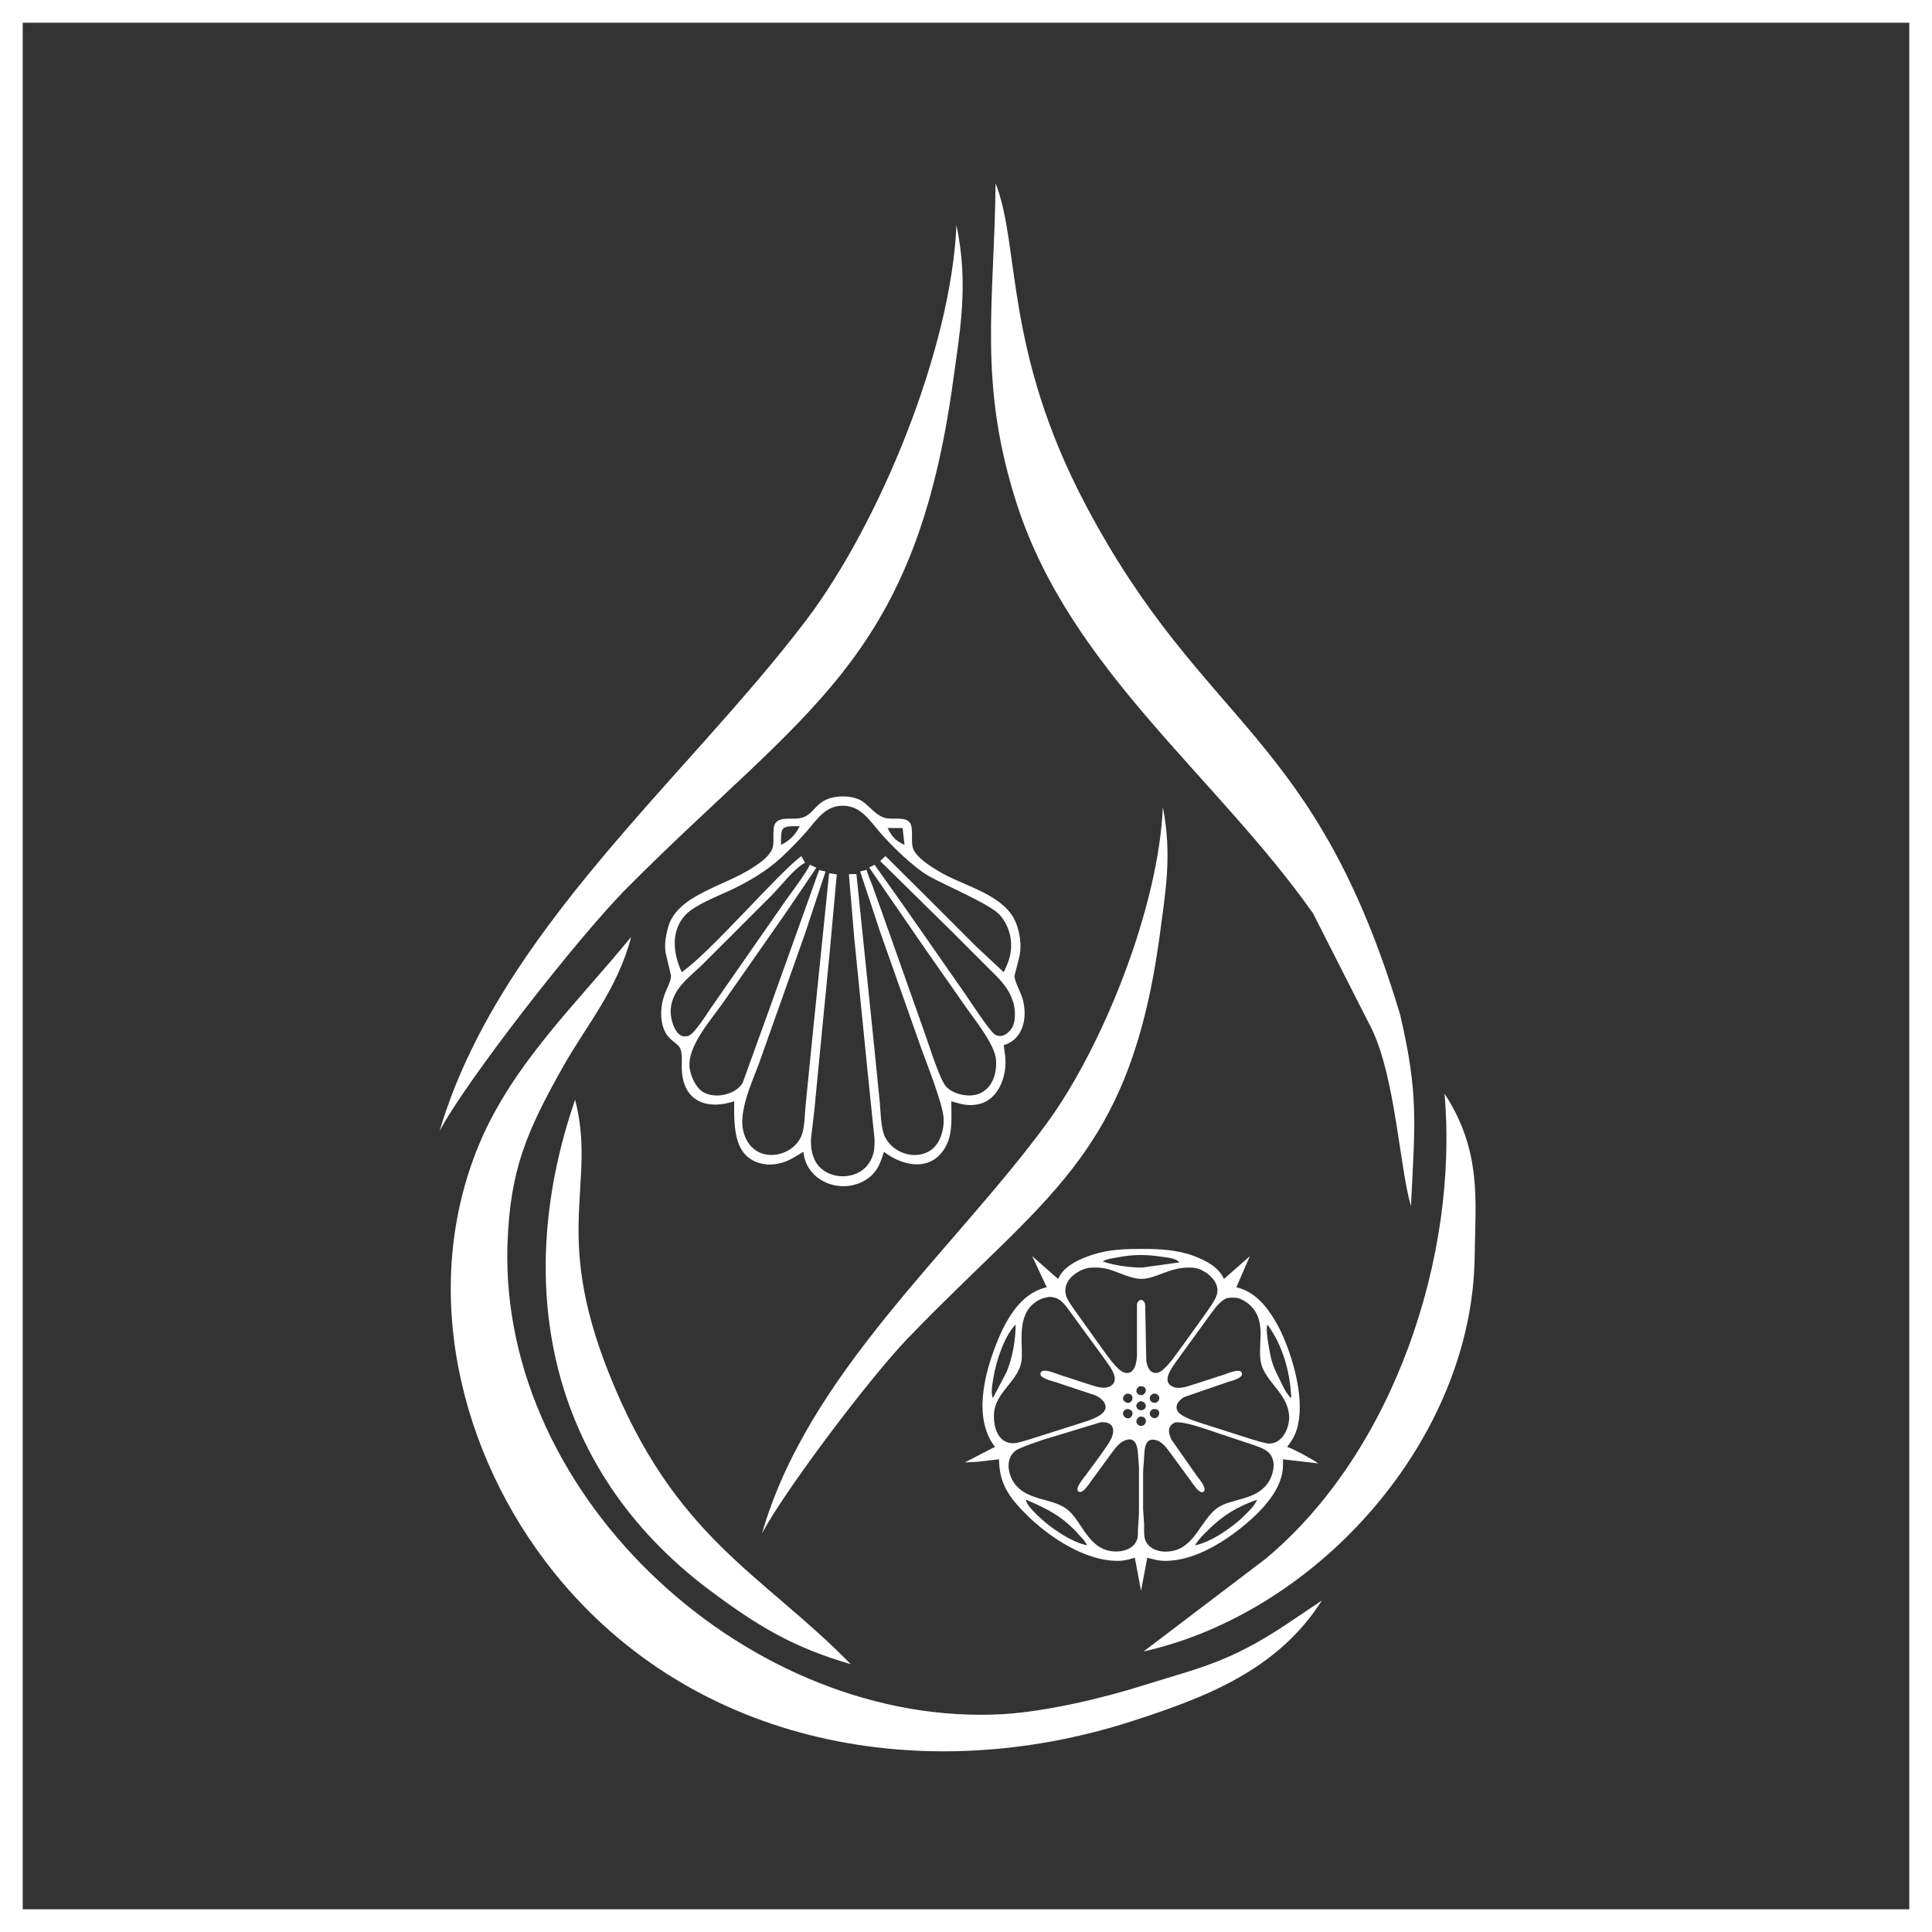 <?xml version="1.0" encoding="UTF-8" standalone="no"?>
<!DOCTYPE svg PUBLIC "-//W3C//DTD SVG 20010904//EN" "http://www.w3.org/TR/2001/REC-SVG-20010904/DTD/svg10.dtd">

<svg xmlns="http://www.w3.org/2000/svg" width="11.806in" height="11.806in" viewBox="0 0 850 850">
  <rect x="0" y="0" width="850" height="850" fill="#333333" stroke="none"/>
  <path id="wg-border" fill="#FFFFFF" d="M 850.00,0.00
           C 850.00,0.00 850.00,850.00 850.00,850.00
             850.00,850.00 0.00,850.00 0.00,850.00
             0.00,850.00 0.00,0.00 0.00,0.00
             0.00,0.00 850.00,0.00 850.00,0.00 Z
           M 10.00,10.00
           C 10.00,10.00 10.00,840.00 10.00,840.00
             10.00,840.00 840.00,840.00 840.00,840.00
             840.00,840.00 840.00,10.00 840.00,10.00
             840.00,10.00 10.00,10.00 10.00,10.00 Z" />
  <path id="wg-drop" fill="#FFFFFF" d="M 477.88,222.59
           C 529.73,320.48 578.45,321.29 616.00,446.39
             624.25,481.74 622.51,494.41 620.77,530.57
             615.88,514.52 613.91,473.95 603.44,452.55
             603.44,452.55 577.63,401.75 577.63,401.75
             535.08,341.52 471.25,294.67 447.65,222.59
             429.98,168.52 437.53,133.41 438.00,80.63
             448.93,108.18 441.49,153.87 477.88,222.59 Z
           M 418.70,172.13
           C 401.26,291.18 354.06,312.22 276.28,390.24
             254.19,412.33 204.54,476.27 193.38,497.66
             219.19,410.12 301.39,343.03 354.64,272.93
             387.19,229.91 418.58,153.06 420.79,99.00
             426.49,126.32 422.07,146.90 418.70,172.13 Z
           M 247.91,468.95
           C 231.87,497.55 224.42,514.17 223.26,547.43
             219.66,659.85 330.92,760.54 441.49,754.14
             460.32,752.98 485.09,747.17 503.11,741.47
             527.87,733.68 540.66,731.47 566.01,714.61
             566.01,714.61 581.58,704.15 581.58,704.15
             562.05,734.84 530.43,746.82 497.53,757.40
             407.31,786.35 305.58,768.56 243.84,691.94
             201.87,639.74 184.20,566.26 211.17,502.55
             226.17,467.44 253.84,441.39 277.67,412.21
             271.86,434.88 258.14,450.93 247.91,468.95 Z
           M 267.56,603.35
           C 296.51,676.83 335.11,692.06 374.29,732.17
             349.17,724.84 333.71,715.66 312.67,699.96
             239.07,645.09 226.05,561.96 253.03,483.83
             262.56,520.80 243.03,541.26 267.56,603.35 Z
           M 648.79,553.01
           C 647.74,633.00 580.19,709.26 503.11,726.59
             503.11,726.59 556.70,685.90 556.70,685.90
             613.44,638.69 641.81,552.08 635.53,481.16
             652.27,506.73 649.02,529.17 648.79,553.01 Z" />
  <path id="wg-line" fill="#FFFFFF" d="M 509.93,413.73
                C 496.44,509.27 459.80,526.06 399.54,588.65
                  382.35,606.42 343.92,657.65 335.21,674.81
                  355.26,604.57 418.99,550.75 460.28,494.58
                  485.58,460.14 509.81,398.54 511.60,355.09
                  515.89,376.94 512.55,393.61 509.93,413.73 Z" />
  <path id="wg-rose" fill="#FFFFFF" d="M 480.58,552.06
                     C 487.94,549.66 494.84,549.47 502.46,549.47
                       509.93,549.47 517.70,549.83 524.80,552.41
                       530.03,554.31 536.19,557.33 538.48,562.70
                       538.48,562.70 549.88,552.67 549.88,552.67
                       549.88,552.67 543.95,566.34 543.95,566.34
                       551.60,568.14 556.75,574.02 560.64,580.48
                       562.94,584.29 564.11,586.84 565.75,590.96
                       570.16,602.12 574.58,619.57 569.73,631.09
                       568.89,633.08 567.61,634.85 566.29,636.56
                       568.65,637.24 578.00,642.28 579.97,643.85
                       579.97,643.85 564.47,642.03 564.47,642.03
                       564.47,642.03 564.47,644.76 564.47,644.76
                       564.36,654.37 556.63,662.96 549.88,668.95
                       540.20,677.54 525.88,686.86 512.49,686.71
                       509.09,686.67 507.89,686.05 504.74,685.34
                       504.74,685.34 502.01,699.93 502.01,699.93
                       502.01,699.93 499.27,685.34 499.27,685.34
                       496.64,686.10 494.75,686.68 491.98,686.71
                       477.41,686.88 461.36,676.14 451.40,666.19
                       444.09,658.90 439.55,652.67 439.55,642.03
                       439.55,642.03 429.97,643.13 429.97,643.13
                       429.97,643.13 424.50,643.40 424.50,643.40
                       424.50,643.40 437.72,636.56 437.72,636.56
                       428.05,623.91 433.09,604.48 438.45,590.96
                       439.90,587.32 441.45,583.86 443.47,580.48
                       447.45,573.81 452.70,568.13 460.52,566.34
                       460.52,566.34 454.13,552.67 454.13,552.67
                       454.13,552.67 465.53,562.70 465.53,562.70
                       468.00,556.91 474.94,553.90 480.58,552.06 Z
                     M 510.67,552.86
                     C 504.09,551.84 498.06,551.92 491.52,553.21
                       489.40,553.63 487.01,553.85 485.14,554.95
                       490.02,556.74 497.25,557.69 502.46,557.68
                       502.46,557.68 518.88,555.40 518.88,555.40
                       517.37,553.45 513.04,553.23 510.67,552.86 Z
                     M 469.01,569.99
                     C 469.68,572.30 472.05,575.23 473.43,577.29
                       473.43,577.29 484.51,592.79 484.51,592.79
                       486.70,595.70 491.35,602.93 494.71,603.88
                       499.30,605.18 500.17,599.11 500.23,595.98
                       500.23,595.98 500.23,585.95 500.23,585.95
                       500.23,585.95 500.23,575.92 500.23,575.92
                       500.20,575.24 500.19,574.30 500.23,573.65
                       500.92,571.77 502.39,571.27 503.39,572.80
                       503.97,573.70 503.89,574.90 503.87,575.92
                       503.87,575.92 504.30,598.26 504.30,598.26
                       504.49,600.94 505.89,604.69 509.30,603.97
                       512.40,603.32 517.08,596.33 519.05,593.70
                       519.05,593.70 529.56,579.11 529.56,579.11
                       531.23,576.75 534.64,572.17 535.39,569.53
                       536.90,564.17 531.28,559.36 526.63,558.04
                       525.32,557.67 524.32,557.69 522.98,557.68
                       514.25,557.64 508.59,562.67 502.01,562.66
                       498.10,562.66 492.55,559.98 488.79,558.76
                       485.46,557.67 482.22,557.45 478.76,557.83
                       473.36,559.04 467.23,563.76 469.01,569.99 Z
                     M 456.87,572.06
                     C 447.67,577.28 449.68,588.05 449.57,596.89
                       449.45,607.53 437.40,611.77 437.27,622.88
                       437.21,628.15 439.11,634.67 445.47,634.98
                       447.60,635.08 453.20,633.17 455.50,632.46
                       455.50,632.46 475.11,626.22 475.11,626.22
                       478.38,625.12 487.30,622.89 486.35,618.32
                       485.91,616.16 483.40,614.51 481.49,613.73
                       481.49,613.73 476.02,611.94 476.02,611.94
                       476.02,611.94 464.62,608.14 464.62,608.14
                       463.14,607.64 456.68,606.30 457.86,603.87
                       458.87,601.76 464.37,604.26 465.99,604.79
                       465.99,604.79 481.04,609.68 481.04,609.68
                       483.38,610.37 486.52,611.18 488.76,609.68
                       493.03,606.94 488.17,601.05 486.24,598.26
                       486.24,598.26 470.95,577.29 470.95,577.29
                       468.25,573.73 466.36,570.48 461.43,570.60
                       459.80,570.88 458.33,571.23 456.87,572.06 Z
                     M 531.59,579.57
                     C 531.59,579.57 517.36,599.17 517.36,599.17
                       515.51,601.91 511.06,607.56 515.71,609.97
                       518.31,611.32 521.78,610.20 524.35,609.35
                       524.35,609.35 538.94,604.64 538.94,604.64
                       540.32,604.18 545.98,601.64 546.41,604.25
                       546.76,606.44 541.83,607.48 540.31,607.99
                       540.31,607.99 521.16,614.59 521.16,614.59
                       518.87,615.81 516.47,618.38 518.24,621.04
                       520.09,623.82 528.31,626.02 531.64,627.13
                       531.64,627.13 550.34,633.10 550.34,633.10
                       552.39,633.70 556.54,635.12 558.54,635.11
                       564.37,635.05 567.47,627.91 567.16,622.88
                       566.62,614.04 558.66,609.19 555.52,601.91
                       551.94,593.62 558.69,581.70 549.42,573.73
                       548.30,572.77 546.72,571.83 545.32,571.34
                       543.59,570.74 541.64,570.83 539.85,571.10
                       536.37,572.47 533.79,576.63 531.59,579.57 Z
                     M 437.08,606.01
                     C 436.65,608.68 435.80,612.59 436.81,615.13
                       436.81,615.13 442.80,603.73 442.80,603.73
                       445.45,597.53 446.84,589.48 446.84,582.76
                       441.88,587.62 438.18,599.15 437.08,606.01 Z
                     M 558.05,591.42
                     C 559.35,599.32 559.86,600.67 563.45,607.83
                       564.75,610.43 565.90,613.19 568.12,615.13
                       567.59,603.67 564.47,592.12 557.63,582.76
                       556.87,584.69 557.69,589.24 558.05,591.42 Z
                     M 502.85,613.63
                     C 504.66,612.79 504.82,609.39 501.20,609.94
                       498.41,611.93 500.94,614.52 502.85,613.63 Z
                     M 496.93,617.11
                     C 498.63,616.54 499.18,612.90 495.65,613.15
                       492.30,615.12 495.07,617.73 496.93,617.11 Z
                     M 508.35,617.16
                     C 510.38,616.78 511.11,613.20 507.52,613.09
                       504.42,614.43 506.11,617.59 508.35,617.16 Z
                     M 502.01,620.47
                     C 504.30,620.47 505.30,617.30 502.01,616.43
                       498.69,617.31 499.87,620.47 502.01,620.47 Z
                     M 496.52,623.98
                     C 498.60,623.70 499.37,619.89 495.67,619.91
                       492.52,621.33 494.64,624.24 496.52,623.98 Z
                     M 508.37,623.91
                     C 510.45,623.41 511.12,619.38 507.09,619.97
                       504.42,621.81 506.64,624.32 508.37,623.91 Z
                     M 502.86,627.16
                     C 504.64,626.46 504.89,623.08 501.57,623.20
                       498.29,625.07 500.64,628.03 502.86,627.16 Z
                     M 459.15,633.37
                     C 456.77,634.16 448.44,636.96 446.92,638.15
                       441.91,641.85 443.49,649.29 446.92,653.42
                       452.78,660.27 462.66,659.09 469.18,663.82
                       476.17,668.88 478.52,682.18 490.61,682.59
                       494.38,682.71 498.65,681.37 500.18,677.59
                       500.75,676.18 500.63,674.53 500.64,673.03
                       500.64,673.03 501.10,665.74 501.10,665.74
                       501.10,665.74 501.10,645.68 501.10,645.68
                       501.10,645.68 500.66,639.75 500.66,639.75
                       500.47,635.84 499.33,631.49 494.26,634.03
                       491.98,635.17 490.23,637.75 488.73,639.75
                       488.73,639.75 480.07,651.60 480.07,651.60
                       479.22,652.76 476.29,657.52 474.48,656.18
                       472.76,654.92 476.63,650.46 477.46,649.32
                       479.71,646.23 487.77,635.59 488.93,632.91
                       490.86,628.45 489.40,625.29 484.23,625.75
                       484.23,625.75 459.15,633.37 459.15,633.37 Z
                     M 515.38,633.37
                     C 515.38,633.37 526.56,649.32 526.56,649.32
                       527.44,650.53 531.26,654.90 529.54,656.28
                       527.81,657.67 524.77,652.73 523.95,651.60
                       523.95,651.60 514.94,639.29 514.94,639.29
                       513.36,637.19 511.48,634.47 508.85,633.66
                       503.29,631.96 503.56,638.26 503.34,641.57
                       503.34,641.57 502.92,647.04 502.92,647.04
                       502.92,647.04 502.92,663.91 502.92,663.91
                       502.92,663.91 503.37,670.75 503.37,670.75
                       503.40,672.81 503.16,675.72 503.90,677.59
                       505.70,682.20 511.32,683.22 515.69,682.39
                       525.66,680.51 528.11,669.21 535.29,663.64
                       539.94,660.03 548.93,659.98 554.44,655.89
                       556.14,654.62 557.64,653.03 558.62,651.15
                       560.59,647.39 561.43,642.14 558.04,638.93
                       556.16,637.16 552.36,636.02 549.88,635.19
                       549.88,635.19 535.75,630.48 535.75,630.48
                       531.35,629.02 521.30,625.26 517.06,625.81
                       513.45,627.27 513.96,630.36 515.38,633.37 Z
                     M 456.42,666.65
                     C 461.39,671.65 471.28,678.56 478.30,679.87
                       477.06,677.56 476.45,677.21 474.78,675.31
                       467.80,667.35 460.92,663.85 451.40,659.81
                       451.43,661.90 454.93,665.15 456.42,666.65 Z
                     M 531.19,673.49
                     C 528.84,675.84 527.53,677.02 525.72,679.87
                       532.58,678.63 542.26,671.98 547.15,667.10
                       549.42,664.83 551.79,662.82 553.07,659.81
                       544.15,662.92 537.87,666.80 531.19,673.49 Z" />
  <path id="wg-shell" fill="#FFFFFF" d="M 299.94,469.71
                          C 299.92,467.35 300.29,462.90 299.10,460.95
                            297.40,458.18 293.08,457.50 291.44,450.76
                            290.40,446.46 290.90,441.73 292.36,437.59
                            293.25,435.08 295.15,431.89 295.25,429.35
                            295.25,429.35 292.91,419.47 292.91,419.47
                            292.24,415.70 292.83,412.44 293.71,408.76
                            297.30,393.58 318.48,390.33 332.06,381.16
                            335.10,379.11 339.10,376.26 340.04,372.53
                            340.73,369.74 339.63,364.37 341.14,362.18
                            343.42,358.85 349.59,361.06 353.47,359.57
                            358.24,357.73 358.97,352.79 365.82,351.00
                            369.96,349.92 376.00,350.15 379.59,352.67
                            382.62,354.79 385.11,358.40 388.88,359.70
                            392.64,360.99 398.26,358.88 400.39,362.08
                            402.01,364.51 400.59,370.27 401.73,373.35
                            403.18,377.29 409.24,381.01 412.76,383.18
                            423.64,389.89 442.13,393.33 447.09,406.29
                            448.74,410.61 449.44,415.73 448.62,420.29
                            448.62,420.29 446.33,429.35 446.33,429.35
                            446.37,431.90 448.98,436.32 449.84,439.24
                            452.19,447.17 450.48,457.21 441.59,459.82
                            441.96,462.68 442.47,465.15 442.38,468.06
                            442.11,476.05 438.02,484.93 429.24,486.03
                            424.76,486.58 422.66,485.60 418.53,484.53
                            418.53,490.22 419.14,497.42 416.92,502.65
                            411.46,515.51 398.31,513.96 388.88,506.76
                            387.19,512.42 385.43,516.74 379.82,519.71
                            369.04,525.44 354.62,519.35 353.47,506.76
                            350.04,508.68 347.47,510.70 343.59,511.67
                            341.44,512.21 339.21,512.55 337.00,512.27
                            322.35,510.45 323.00,495.46 323.00,484.53
                            310.41,488.61 300.12,484.16 299.94,469.71 Z
                          M 444.81,414.53
                          C 444.53,410.09 442.73,405.58 439.67,402.33
                            435.25,397.63 415.63,389.43 408.65,385.43
                            401.82,381.52 392.11,372.00 386.89,365.94
                            382.57,360.93 378.84,354.91 371.59,354.50
                            363.37,354.04 359.57,360.40 354.77,365.94
                            351.56,369.64 347.19,374.06 343.59,377.40
                            337.12,383.39 328.53,388.37 320.53,392.04
                            315.23,394.47 305.67,398.27 301.76,402.33
                            294.92,409.42 296.14,419.60 299.94,427.71
                            312.85,418.75 342.81,383.66 352.57,376.67
                            352.57,376.67 354.22,379.59 354.22,379.59
                            349.65,381.77 343.43,389.98 339.47,393.94
                            339.47,393.94 309.00,424.40 309.00,424.40
                            303.09,430.17 295.72,435.04 295.08,444.18
                            294.78,448.41 297.33,458.07 303.16,455.60
                            305.69,454.53 311.07,445.98 312.85,443.35
                            312.85,443.35 345.52,396.41 345.52,396.41
                            347.05,394.17 355.35,383.18 356.30,380.43
                            356.30,380.43 359.16,381.77 359.16,381.77
                            359.16,381.77 347.82,398.62 344.18,403.82
                            344.18,403.82 317.71,441.71 317.71,441.71
                            312.50,449.07 302.35,460.48 303.39,469.71
                            303.80,473.33 306.02,478.31 309.15,480.34
                            314.30,483.68 323.84,481.71 326.80,476.26
                            326.80,476.26 338.69,443.35 338.69,443.35
                            338.69,443.35 360.37,382.82 360.37,382.82
                            360.37,382.82 363.22,383.42 363.22,383.42
                            363.22,383.42 354.01,411.24 354.01,411.24
                            354.01,411.24 333.86,468.06 333.86,468.06
                            330.72,476.36 324.87,489.11 327.04,497.71
                            330.97,513.32 349.84,509.55 353.01,498.53
                            354.14,494.59 354.05,489.38 354.53,485.35
                            354.53,485.35 357.73,453.24 357.73,453.24
                            357.73,453.24 364.79,384.16 364.79,384.16
                            364.79,384.16 368.15,384.70 368.15,384.70
                            368.15,384.70 365.14,417.82 365.14,417.82
                            365.14,417.82 359.92,471.35 359.92,471.35
                            359.92,471.35 358.27,488.65 358.27,488.65
                            358.27,488.65 356.80,501.00 356.80,501.00
                            356.63,505.37 357.35,509.82 360.38,513.20
                            365.76,519.19 376.91,518.92 381.77,512.49
                            384.58,508.78 384.85,505.47 384.75,501.00
                            384.75,501.00 381.61,470.53 381.61,470.53
                            381.61,470.53 375.78,412.06 375.78,412.06
                            375.78,412.06 373.47,384.60 373.47,384.60
                            373.47,384.60 376.79,384.52 376.79,384.52
                            376.79,384.52 384.63,460.65 384.63,460.65
                            384.63,460.65 387.10,485.35 387.10,485.35
                            387.49,489.44 387.51,495.56 389.00,499.35
                            392.15,507.35 403.28,511.10 410.21,505.48
                            413.89,502.49 415.44,496.53 415.16,491.94
                            414.77,485.63 407.91,468.35 405.40,461.47
                            405.40,461.47 387.08,409.59 387.08,409.59
                            387.08,409.59 378.43,383.39 378.43,383.39
                            378.43,383.39 381.32,382.69 381.32,382.69
                            381.42,383.93 383.43,388.52 383.90,389.82
                            383.90,389.82 391.83,412.06 391.83,412.06
                            391.83,412.06 407.83,457.35 407.83,457.35
                            409.27,461.58 413.78,475.65 416.38,478.20
                            418.36,480.14 420.78,481.16 423.47,481.67
                            433.58,483.61 438.87,475.67 438.22,466.41
                            437.73,459.43 428.67,448.49 424.57,442.53
                            424.57,442.53 407.28,417.82 407.28,417.82
                            407.28,417.82 382.40,381.67 382.40,381.67
                            382.40,381.67 384.79,380.46 384.79,380.46
                            384.79,380.46 396.20,396.58 398.42,399.71
                            398.42,399.71 424.83,437.59 424.83,437.59
                            426.89,440.61 435.43,453.67 437.62,455.06
                            440.57,456.93 443.37,454.95 445.16,452.38
                            447.22,448.89 446.78,442.94 445.16,439.24
                            443.15,433.80 439.04,430.10 435.00,426.06
                            435.00,426.06 418.53,409.59 418.53,409.59
                            418.53,409.59 387.24,378.81 387.24,378.81
                            387.24,378.81 389.55,376.62 389.55,376.62
                            389.55,376.62 404.53,391.47 404.53,391.47
                            404.53,391.47 429.24,416.18 429.24,416.18
                            429.24,416.18 441.59,427.71 441.59,427.71
                            443.78,423.30 445.12,419.56 444.81,414.53 Z
                          M 343.59,371.71
                          C 347.35,369.93 350.04,367.24 351.82,363.47
                            343.61,363.48 343.60,363.49 343.59,371.71 Z
                          M 390.53,364.29
                          C 392.37,368.19 394.04,369.86 397.94,371.71
                            397.94,371.71 397.12,364.29 397.12,364.29
                            397.12,364.29 390.53,364.29 390.53,364.29 Z" />
</svg>
